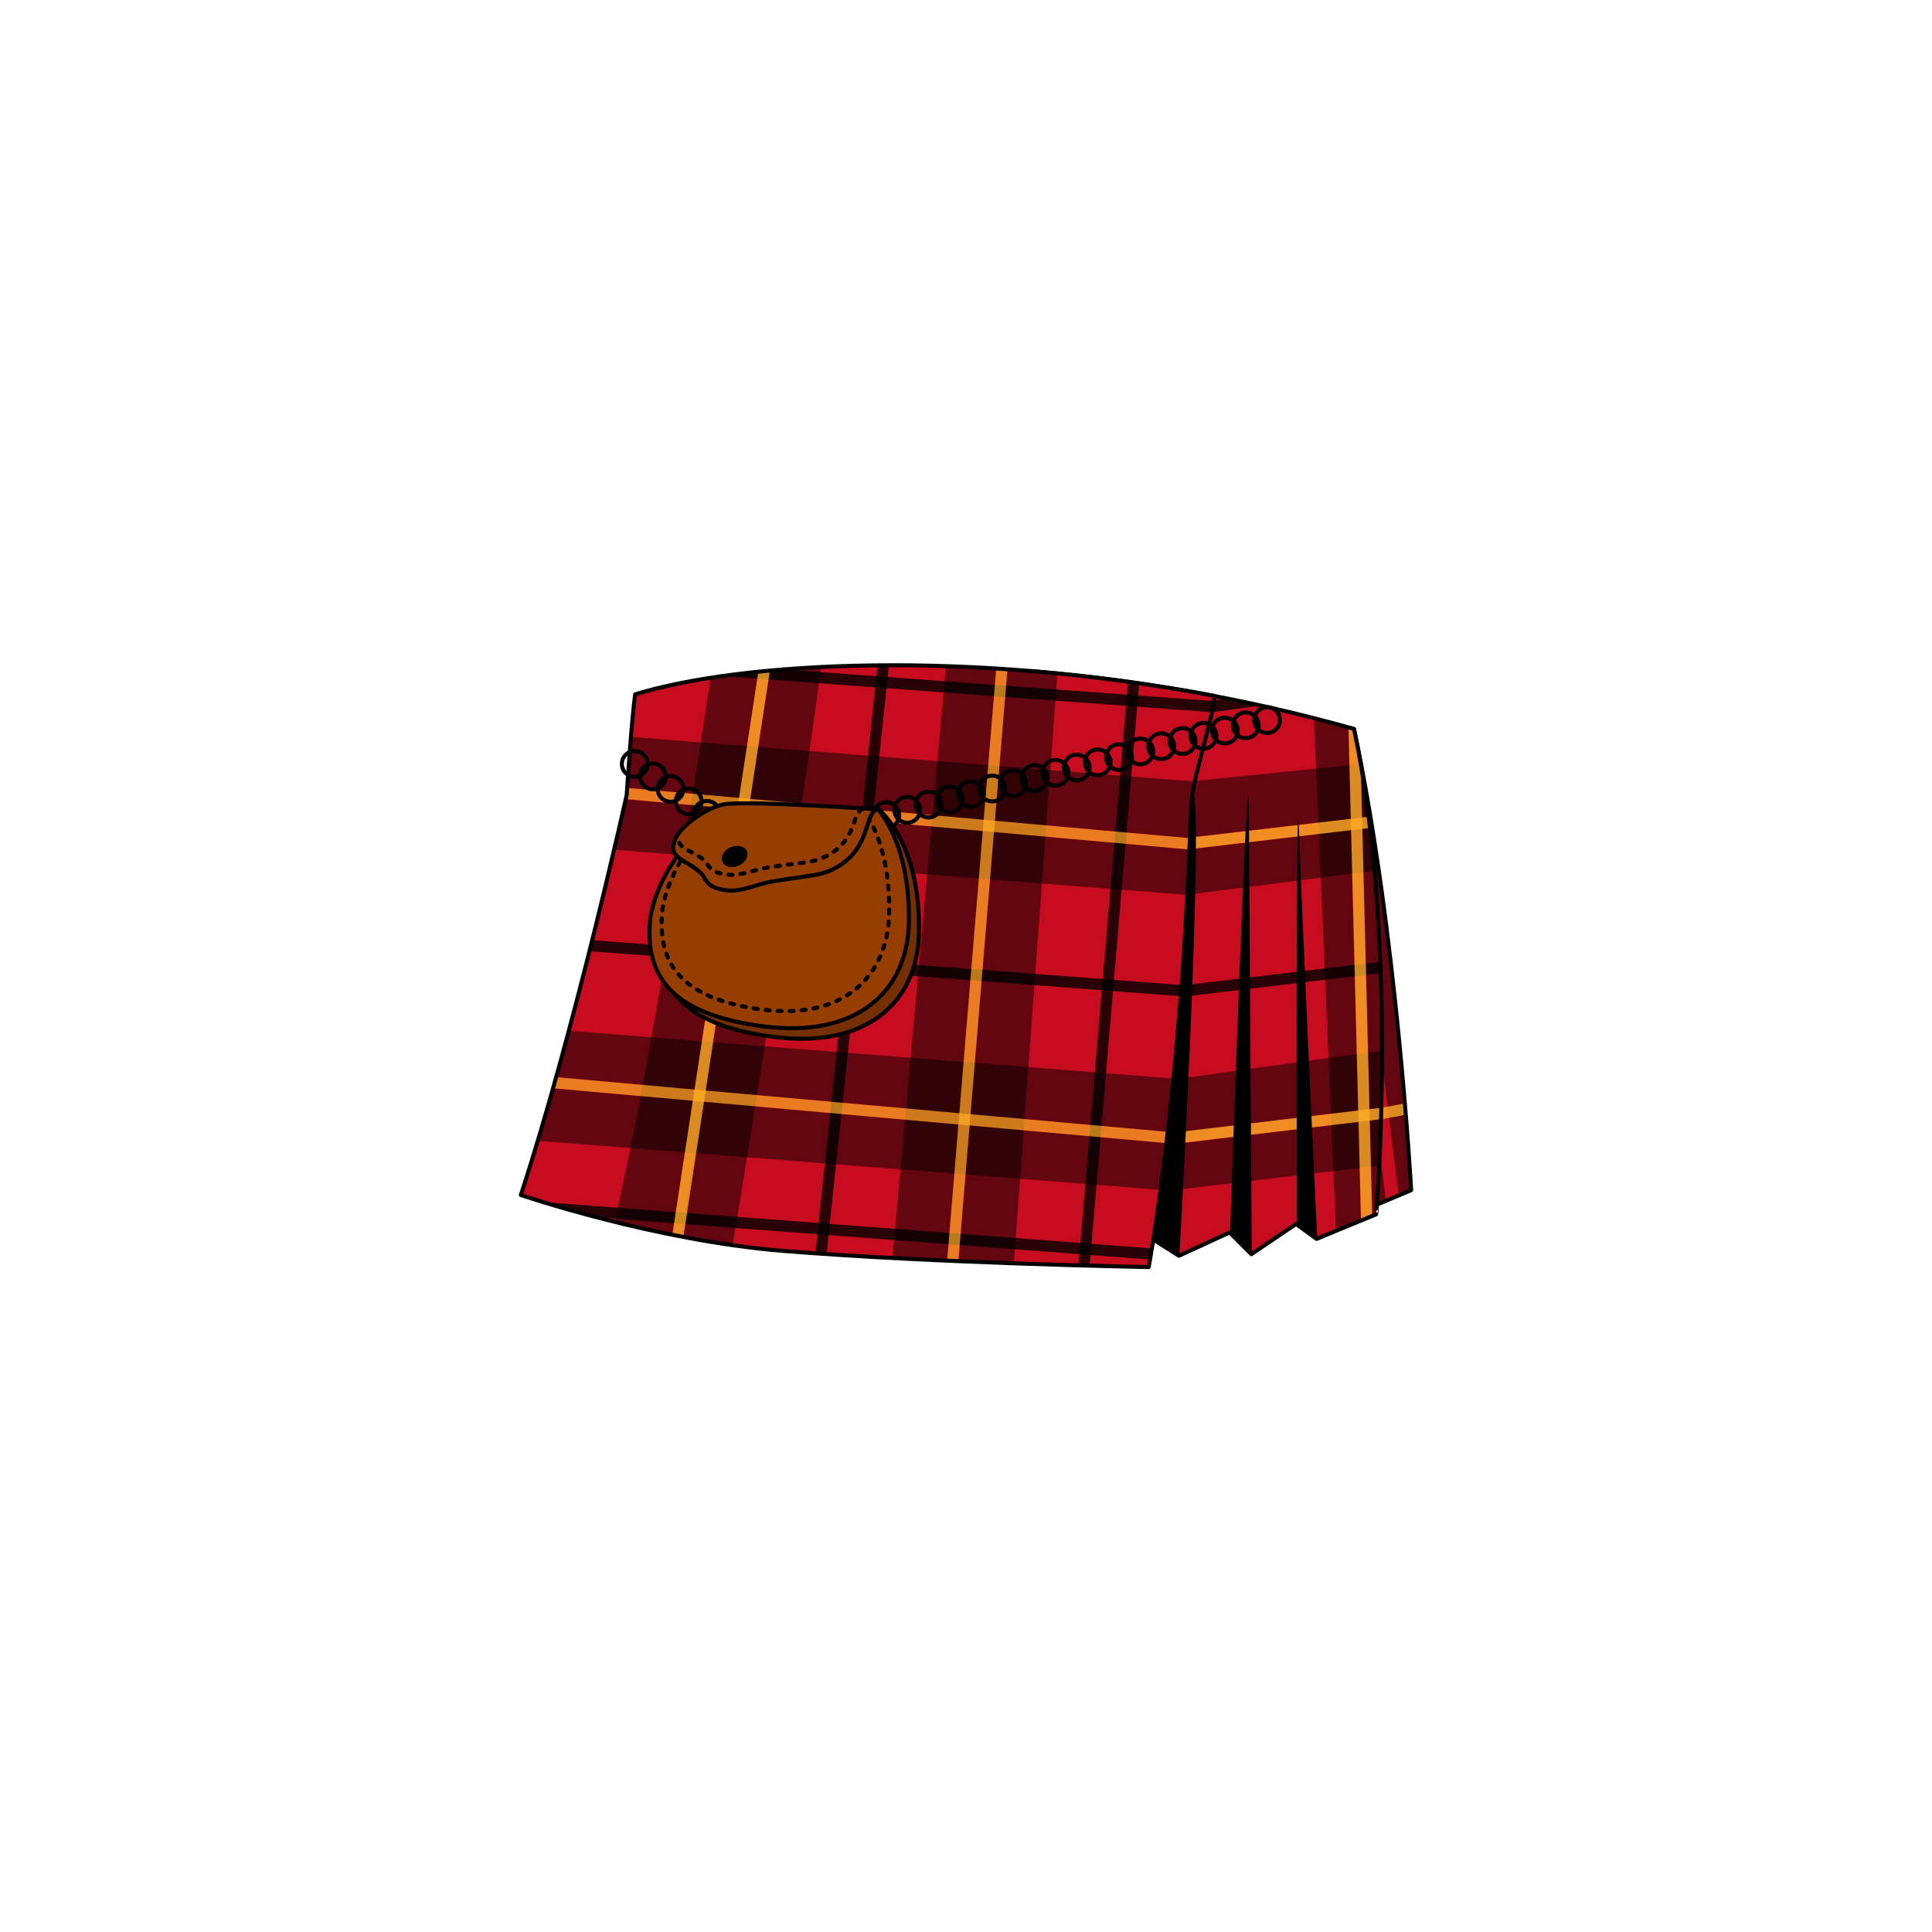 <?xml version="1.0" encoding="utf-8"?>
<!-- Generator: Adobe Illustrator 22.1.0, SVG Export Plug-In . SVG Version: 6.00 Build 0)  -->
<svg version="1.1" id="Слой_1" xmlns="http://www.w3.org/2000/svg" xmlns:xlink="http://www.w3.org/1999/xlink" x="0px" y="0px"
	 viewBox="0 0 480 480" style="enable-background:new 0 0 480 480;" xml:space="preserve">
<style type="text/css">
	.st0{fill:#C60C1E;}
	.st1{clip-path:url(#SVGID_2_);}
	.st2{opacity:0.5;}
	.st3{opacity:0.8;}
	.st4{fill:#CEA817;}
	.st5{fill:#630712;}
	.st6{fill:#F9AC23;}
	.st7{fill:none;stroke:#000000;stroke-width:0.992;stroke-linecap:round;stroke-linejoin:round;stroke-miterlimit:10;}
	.st8{clip-path:url(#SVGID_4_);}
	.st9{opacity:0.8;fill:#F9AC23;}
	.st10{clip-path:url(#SVGID_6_);}
	.st11{opacity:0.8;fill:#500D15;}
	.st12{opacity:0.8;clip-path:url(#SVGID_6_);}
	.st13{opacity:0.8;fill:#F7C937;}
	.st14{opacity:0.7;fill:#F9AC23;}
	.st15{fill:none;stroke:#000000;stroke-miterlimit:10;}
	.st16{fill:#752F00;stroke:#000000;stroke-width:1.001;stroke-linecap:round;stroke-linejoin:round;stroke-miterlimit:10;}
	.st17{fill:#963D00;stroke:#000000;stroke-width:1.001;stroke-linecap:round;stroke-linejoin:round;stroke-miterlimit:10;}
	.st18{fill:none;stroke:#000000;stroke-width:1.001;stroke-linecap:round;stroke-linejoin:round;}
	.st19{fill:none;stroke:#000000;stroke-width:1.001;stroke-linecap:round;stroke-linejoin:round;stroke-dasharray:0.995,1.991;}
	
		.st20{fill:none;stroke:#000000;stroke-width:1.001;stroke-linecap:round;stroke-linejoin:round;stroke-dasharray:0.995,1.991,0.995,1.991;}
	
		.st21{fill:none;stroke:#000000;stroke-width:1.001;stroke-linecap:round;stroke-linejoin:round;stroke-miterlimit:10;stroke-dasharray:1,2,1,2;}
</style>
<g id="_x31_1_x5F_pants_1_">
	<g>
		<g>
			<path id="SVGID_12_" class="st0" d="M336.4,181.1c-18.4-4.6-38.5-3.6-55.4-4.6c-29-1.7,23.8,117.5,23.8,117.5l34.4,6.5l11.4-4.8
				C350.6,295.6,347,231,336.4,181.1z"/>
		</g>
		<g>
			<defs>
				<path id="SVGID_1_" d="M336.4,181.1c-18.4-4.6-38.5-3.6-55.4-4.6c-29-1.7,23.8,117.5,23.8,117.5l34.4,6.5l11.4-4.8
					C350.6,295.6,347,231,336.4,181.1z"/>
			</defs>
			<clipPath id="SVGID_2_">
				<use xlink:href="#SVGID_1_"  style="overflow:visible;"/>
			</clipPath>
			<g class="st1">
				<g class="st2">
					<path d="M346.3,314.4l-6.2,0.8l-20.3-163.9l6.2-0.8L346.3,314.4z M358.2,146.5l-6.2,0.8l20.3,163.9l6.2-0.8L358.2,146.5z
						 M358,312.9l2.6-0.3l-20.3-163.9l-2.6,0.3L358,312.9z M336.9,149.2l-7.6,0.9L349.6,314l7.6-0.9L336.9,149.2z M348.7,147.7
						l-7.6,0.9l20.3,163.9l7.6-0.9L348.7,147.7z"/>
				</g>
				<g class="st3">
					<path class="st4" d="M384,176.8l0.4,3.3l-235.2,29.1l-0.4-3.3L384,176.8z M151.7,228.6l0.4,3.3l235.2-29.1l-0.4-3.3
						L151.7,228.6z M150.2,216.8l0.1,0.8l235.2-29.1l-0.1-0.8L150.2,216.8z M150.6,220.2l0.1,0.8l235.2-29.1l-0.1-0.8L150.6,220.2z"
						/>
					<path class="st5" d="M148.9,205.9l-0.8-6.2l235.2-29.1l0.8,6.2L148.9,205.9z M388,208.9l-0.8-6.2L152,231.8l0.8,6.2L388,208.9z
						 M150.3,217.6l0.3,2.6l235.2-29.1l-0.3-2.6L150.3,217.6z M385.4,187.7l-0.9-7.6l-235.2,29.1l0.9,7.6L385.4,187.7z M386.8,199.5
						l-0.9-7.6L150.7,221l0.9,7.6L386.8,199.5z"/>
				</g>
				<g class="st3">
					<path class="st6" d="M162,309.8l0.3,2.8l232.8-44.4l-0.3-2.8L162,309.8z"/>
					<path class="st5" d="M394.3,259.7l-0.9-7.6l-235.2,29.1l0.9,7.6L394.3,259.7z"/>
				</g>
			</g>
		</g>
		<g>
			<path id="SVGID_11_" class="st7" d="M336.4,181.1c-18.4-4.6-38.5-3.6-55.4-4.6c-29-1.7,23.8,117.5,23.8,117.5l34.4,6.5l11.4-4.8
				C350.6,295.6,347,231,336.4,181.1z"/>
		</g>
	</g>
	<g>
		<g>
			<path id="SVGID_10_" class="st0" d="M336.4,181.1c-27.2-7.7-54.4-12.2-79.4-14.3c-42.9-3.6,26.3,139.1,26.3,139.1l9.6,6.1
				l12.6-5.8l5.4,5.4l11.1-7.5l5.1,3.7l14.8-6.1C342,301.8,347.5,233.4,336.4,181.1z"/>
		</g>
		<g>
			<defs>
				<path id="SVGID_3_" d="M336.4,181.1c-27.2-7.7-54.4-12.2-79.4-14.3c-42.9-3.6,26.3,139.1,26.3,139.1l9.6,6.1l12.6-5.8l5.4,5.4
					l11.1-7.5l5.1,3.7l14.8-6.1C342,301.8,347.5,233.4,336.4,181.1z"/>
			</defs>
			<clipPath id="SVGID_4_">
				<use xlink:href="#SVGID_3_"  style="overflow:visible;"/>
			</clipPath>
			<g class="st8">
				<path class="st2" d="M335,180.7l-9.7-28.6l7.1,165.1l5.7-14L335,180.7z M340.3,151.9l-2.9,14.8l3.4,135.4l6.5,14.9L340.3,151.9z
					"/>
				<path class="st2" d="M340,202.9l-1.8-13.1l-42,4.3l0.7,13.8L340,202.9z"/>
				<path class="st2" d="M342.6,216.2l-1.7-10.6l-45,5.4l-0.2,11.2L342.6,216.2z"/>
				<path class="st2" d="M293,281.4V268l50.4-7l-0.2,14.1L293,281.4z"/>
				<path class="st2" d="M292.2,295.6v-11.4l50.9-6.1l-0.5,11.5L292.2,295.6z"/>
				<path class="st3" d="M234.5,251.9l0.2,2.8l147.4-17.6l-0.2-2.8L234.5,251.9z M234.6,183.1l0.3,2.8L382,166l-0.3-2.8L234.6,183.1
					z"/>
				<path class="st9" d="M234.5,215.3l0.2,2.8l147.4-17.3l-0.2-2.8L234.5,215.3z"/>
				<path class="st9" d="M234.5,288.2l0.2,2.8l147.4-17.6l-0.2-2.8L234.5,288.2z"/>
				<path class="st9" d="M338.5,317h2.8l-4.2-165.1h-2.8L338.5,317z"/>
			</g>
		</g>
		<g>
			<path id="SVGID_9_" class="st7" d="M336.4,181.1c-27.2-7.7-54.4-12.2-79.4-14.3c-42.9-3.6,26.3,139.1,26.3,139.1l9.6,6.1
				l12.6-5.8l5.4,5.4l11.1-7.5l5.1,3.7l14.8-6.1C342,301.8,347.5,233.4,336.4,181.1z"/>
		</g>
	</g>
	<path d="M293,312.1l-9.6-6.1c0,0,10.2-115.4,13-109.5C299.2,202.4,293,312.1,293,312.1z M322.8,207.8c-0.9-28.3-0.6,96.4-0.6,96.4
		l5.1,3.7C327.2,307.9,323.2,222,322.8,207.8z M310.3,202.3c-0.1-31.1-4.7,104-4.7,104l5.4,5.4C311,311.7,310.3,208.7,310.3,202.3z"
		/>
	<g>
		<g>
			<path id="SVGID_8_" class="st0" d="M301.8,172.9c-61.2-11.6-117.6-8.5-144-0.4c-0.9,6.5-2.1,25-2.1,25s-13.1,59.1-26.3,99.4
				c0,0,33,11.3,65.3,13.9c38.5,3.1,90.7,4,90.7,4s8.3-44.7,10.5-114.3C296,194.2,301.1,179.5,301.8,172.9z"/>
		</g>
		<g>
			<defs>
				<path id="SVGID_5_" d="M301.8,172.9c-61.2-11.6-117.6-8.5-144-0.4c-0.9,6.5-2.1,25-2.1,25s-13.1,59.1-26.3,99.4
					c0,0,33,11.3,65.3,13.9c38.5,3.1,90.7,4,90.7,4s8.3-44.7,10.5-114.3C296,194.2,301.1,179.5,301.8,172.9z"/>
			</defs>
			<clipPath id="SVGID_6_">
				<use xlink:href="#SVGID_5_"  style="overflow:visible;"/>
			</clipPath>
			<g class="st10">
				<polygon class="st2" points="248.9,149.5 235.9,155.7 220.2,329.5 234.4,324.9 				"/>
				<polygon class="st2" points="264,149.9 251.1,155.9 236.7,330.2 251.1,324.6 				"/>
				<path class="st11" d="M302.8,328.3l-6.2-0.6l14.7-164.5l6.2,0.6L302.8,328.3z M349.8,166.7l-6.2-0.6l-14.7,164.5l6.2,0.6
					L349.8,166.7z M314.5,329.3l2.6,0.2L331.8,165l-2.6-0.2L314.5,329.3z M328.5,164.8l-7.6-0.7l-14.7,164.5l7.6,0.7L328.5,164.8z
					 M340.3,165.8l-7.6-0.7L318,329.6l7.6,0.7L340.3,165.8z"/>
				<path class="st2" d="M293.2,281.5v-13.4l-151.8-12l-3.1,11.5L293.2,281.5z"/>
				<path class="st2" d="M290.6,295.8l1.3-11.6l-154.5-13.8l-4,13L290.6,295.8z"/>
				<path class="st2" d="M296.2,208.3l70.4-8.6L117.9,180l38.4,15.8L296.2,208.3z"/>
				<path class="st2" d="M371.8,228.4l-76-17.3l-140.3-12.5l-32.3,10.2L371.8,228.4z"/>
				<path class="st2" d="M191,150.6c0,0-12.1-2.1-12.7,4.8c-0.8,9.8-24.3,160.2-30.8,163.6c-6.2,3.2,16.8,5.8,16.8,5.8L191,150.6z"
					/>
				<path class="st2" d="M205.6,151c0.4-6.9-11.9,0.1-11.9,0.1L167.5,319c0,0,9.8,12.4,11.7,5.8C181.1,318.1,204.7,169,205.6,151z"
					/>
			</g>
			<path class="st12" d="M113.3,297l0,2.8l207.4,15.8l0-2.8L113.3,297z"/>
			<path class="st12" d="M113.3,231l0,2.8l207.4,15.8l0-2.8L113.3,231z"/>
			<path class="st12" d="M113.3,160.3l0,2.8l207.5,15.3l0-2.8L113.3,160.3z"/>
			<path class="st12" d="M199.9,336.6l2.8,0.1l21.9-206.9l-2.8-0.1L199.9,336.6z"/>
			<path class="st12" d="M265.7,340.7l2.8,0l17.6-207.3l-2.8,0L265.7,340.7z"/>
			<g class="st10">
				<path class="st13" d="M317.6,163.8l3.3,0.3l-14.7,164.5l-3.3-0.3L317.6,163.8z M325.6,330.3l3.3,0.3l14.7-164.5l-3.3-0.3
					L325.6,330.3z M313.7,329.3l0.8,0.1l14.7-164.5l-0.8-0.1L313.7,329.3z M317.1,329.6l0.8,0.1l14.7-164.5l-0.8-0.1L317.1,329.6z"
					/>
				<path class="st14" d="M131.7,193.6l-0.1,2.8l236,21.1l0.1-2.8L131.7,193.6z"/>
				<line class="st9" x1="367.7" y1="214.7" x2="131.7" y2="193.6"/>
				<path class="st14" d="M104.3,264.6l-0.1,2.8l236,21.1l0.1-2.8L104.3,264.6z"/>
				<path class="st9" d="M162.8,334.5l2.8,0.2l31.4-205.6l-2.8-0.2L162.8,334.5z"/>
				<path class="st14" d="M233.4,336.2l2.8,0l17.2-207.3l-2.8,0L233.4,336.2z"/>
			</g>
		</g>
		<g>
			<path id="SVGID_7_" class="st7" d="M301.8,172.9c-61.2-11.6-117.6-8.5-144-0.4c-0.9,6.5-2.1,25-2.1,25s-13.1,59.1-26.3,99.4
				c0,0,33,11.3,65.3,13.9c38.5,3.1,90.7,4,90.7,4s8.3-44.7,10.5-114.3C296,194.2,301.1,179.5,301.8,172.9z"/>
		</g>
	</g>
	<g>
		<g>
			<circle class="st15" cx="175.6" cy="202.2" r="3.2"/>
			<circle class="st15" cx="171.1" cy="199.1" r="3.2"/>
			<circle class="st15" cx="166.6" cy="196" r="3.2"/>
			<circle class="st15" cx="162.2" cy="192.9" r="3.2"/>
			<circle class="st15" cx="157.7" cy="189.8" r="3.2"/>
		</g>
		<g>
			<circle class="st15" cx="220.2" cy="202.5" r="3.2"/>
			<circle class="st15" cx="225.4" cy="201.2" r="3.2"/>
			<circle class="st15" cx="230.7" cy="199.9" r="3.2"/>
			<circle class="st15" cx="236" cy="198.6" r="3.2"/>
			<circle class="st15" cx="241.2" cy="197.3" r="3.2"/>
			<circle class="st15" cx="246.5" cy="195.9" r="3.2"/>
			<circle class="st15" cx="251.7" cy="194.6" r="3.2"/>
			<circle class="st15" cx="257" cy="193.3" r="3.2"/>
			<circle class="st15" cx="262.2" cy="192" r="3.2"/>
			<circle class="st15" cx="267.5" cy="190.7" r="3.2"/>
			<circle class="st15" cx="272.7" cy="189.4" r="3.2"/>
			<circle class="st15" cx="278" cy="188.1" r="3.2"/>
			<circle class="st15" cx="283.3" cy="186.7" r="3.2"/>
			<circle class="st15" cx="288.5" cy="185.4" r="3.2"/>
			<circle class="st15" cx="293.8" cy="184.1" r="3.2"/>
			<circle class="st15" cx="299" cy="182.8" r="3.2"/>
			<circle class="st15" cx="304.3" cy="181.5" r="3.2"/>
			<circle class="st15" cx="309.5" cy="180.2" r="3.2"/>
			<circle class="st15" cx="314.8" cy="178.9" r="3.2"/>
		</g>
		<g>
			<path class="st16" d="M218.4,201.1l-33.5,0.5c-9,6.1-18.3,14.9-20.8,28.8c-1.6,14.4,4.8,24.2,28.1,27.2
				c23.3,3,35.8-8.8,36.1-25.8C228.6,220.9,226.1,208.6,218.4,201.1z"/>
			<path class="st17" d="M180.1,199.8c-7.1,6.4-16.3,15.8-18.5,28c-1.6,14.4,4.8,24.2,28.1,27.2c23.3,3,35.8-8.8,36.1-25.8
				c0.2-9.7-1.7-20.6-7.6-28.1L180.1,199.8z"/>
			<g>
				<g>
					<path class="st18" d="M172,209.6c-0.1,0.1-0.2,0.3-0.3,0.4"/>
					<path class="st19" d="M170.6,211.6c-0.4,0.5-0.7,1.1-1.1,1.7"/>
					<path class="st20" d="M169,214.1c-2,3.5-3.7,7.4-4.4,11.6c-1.5,13.3,4.2,22.4,24.6,25.1c20.4,2.7,31.4-8.2,31.7-23.9
						c0.2-8.5-1.3-17.9-5.8-24.8"/>
					<path class="st18" d="M214.6,201.4c-0.1-0.1-0.2-0.3-0.3-0.4"/>
				</g>
			</g>
			<path class="st17" d="M180.1,199.8c-4,0.5-14.1,6.6-12.7,11.8c0.5,1.8,4.7,3.2,6.8,5.4c1.5,1.5,1,3.5,6.3,4.2
				c3.6,0.5,7.6-1.6,11.4-2.2c6.8-1.2,11.4-1.4,14.1-2.6c11.2-4.8,8.3-15.3,12.4-15.3C218.4,201.1,186.5,198.9,180.1,199.8z"/>
			<ellipse transform="matrix(0.919 -0.395 0.395 0.919 -69.168 89.271)" cx="182.4" cy="212.8" rx="3.3" ry="2.5"/>
			<path class="st21" d="M168.8,209.4c0.4,1.5,4.3,2.6,6.2,4.4c1.3,1.2,0.9,2.9,5.7,3.5c3.2,0.4,6.9-1.3,10.3-1.8
				c6.1-1,10.3-1.1,12.7-2.1c10.1-3.9,7.5-12.5,11.2-12.5"/>
		</g>
	</g>
</g>
</svg>
